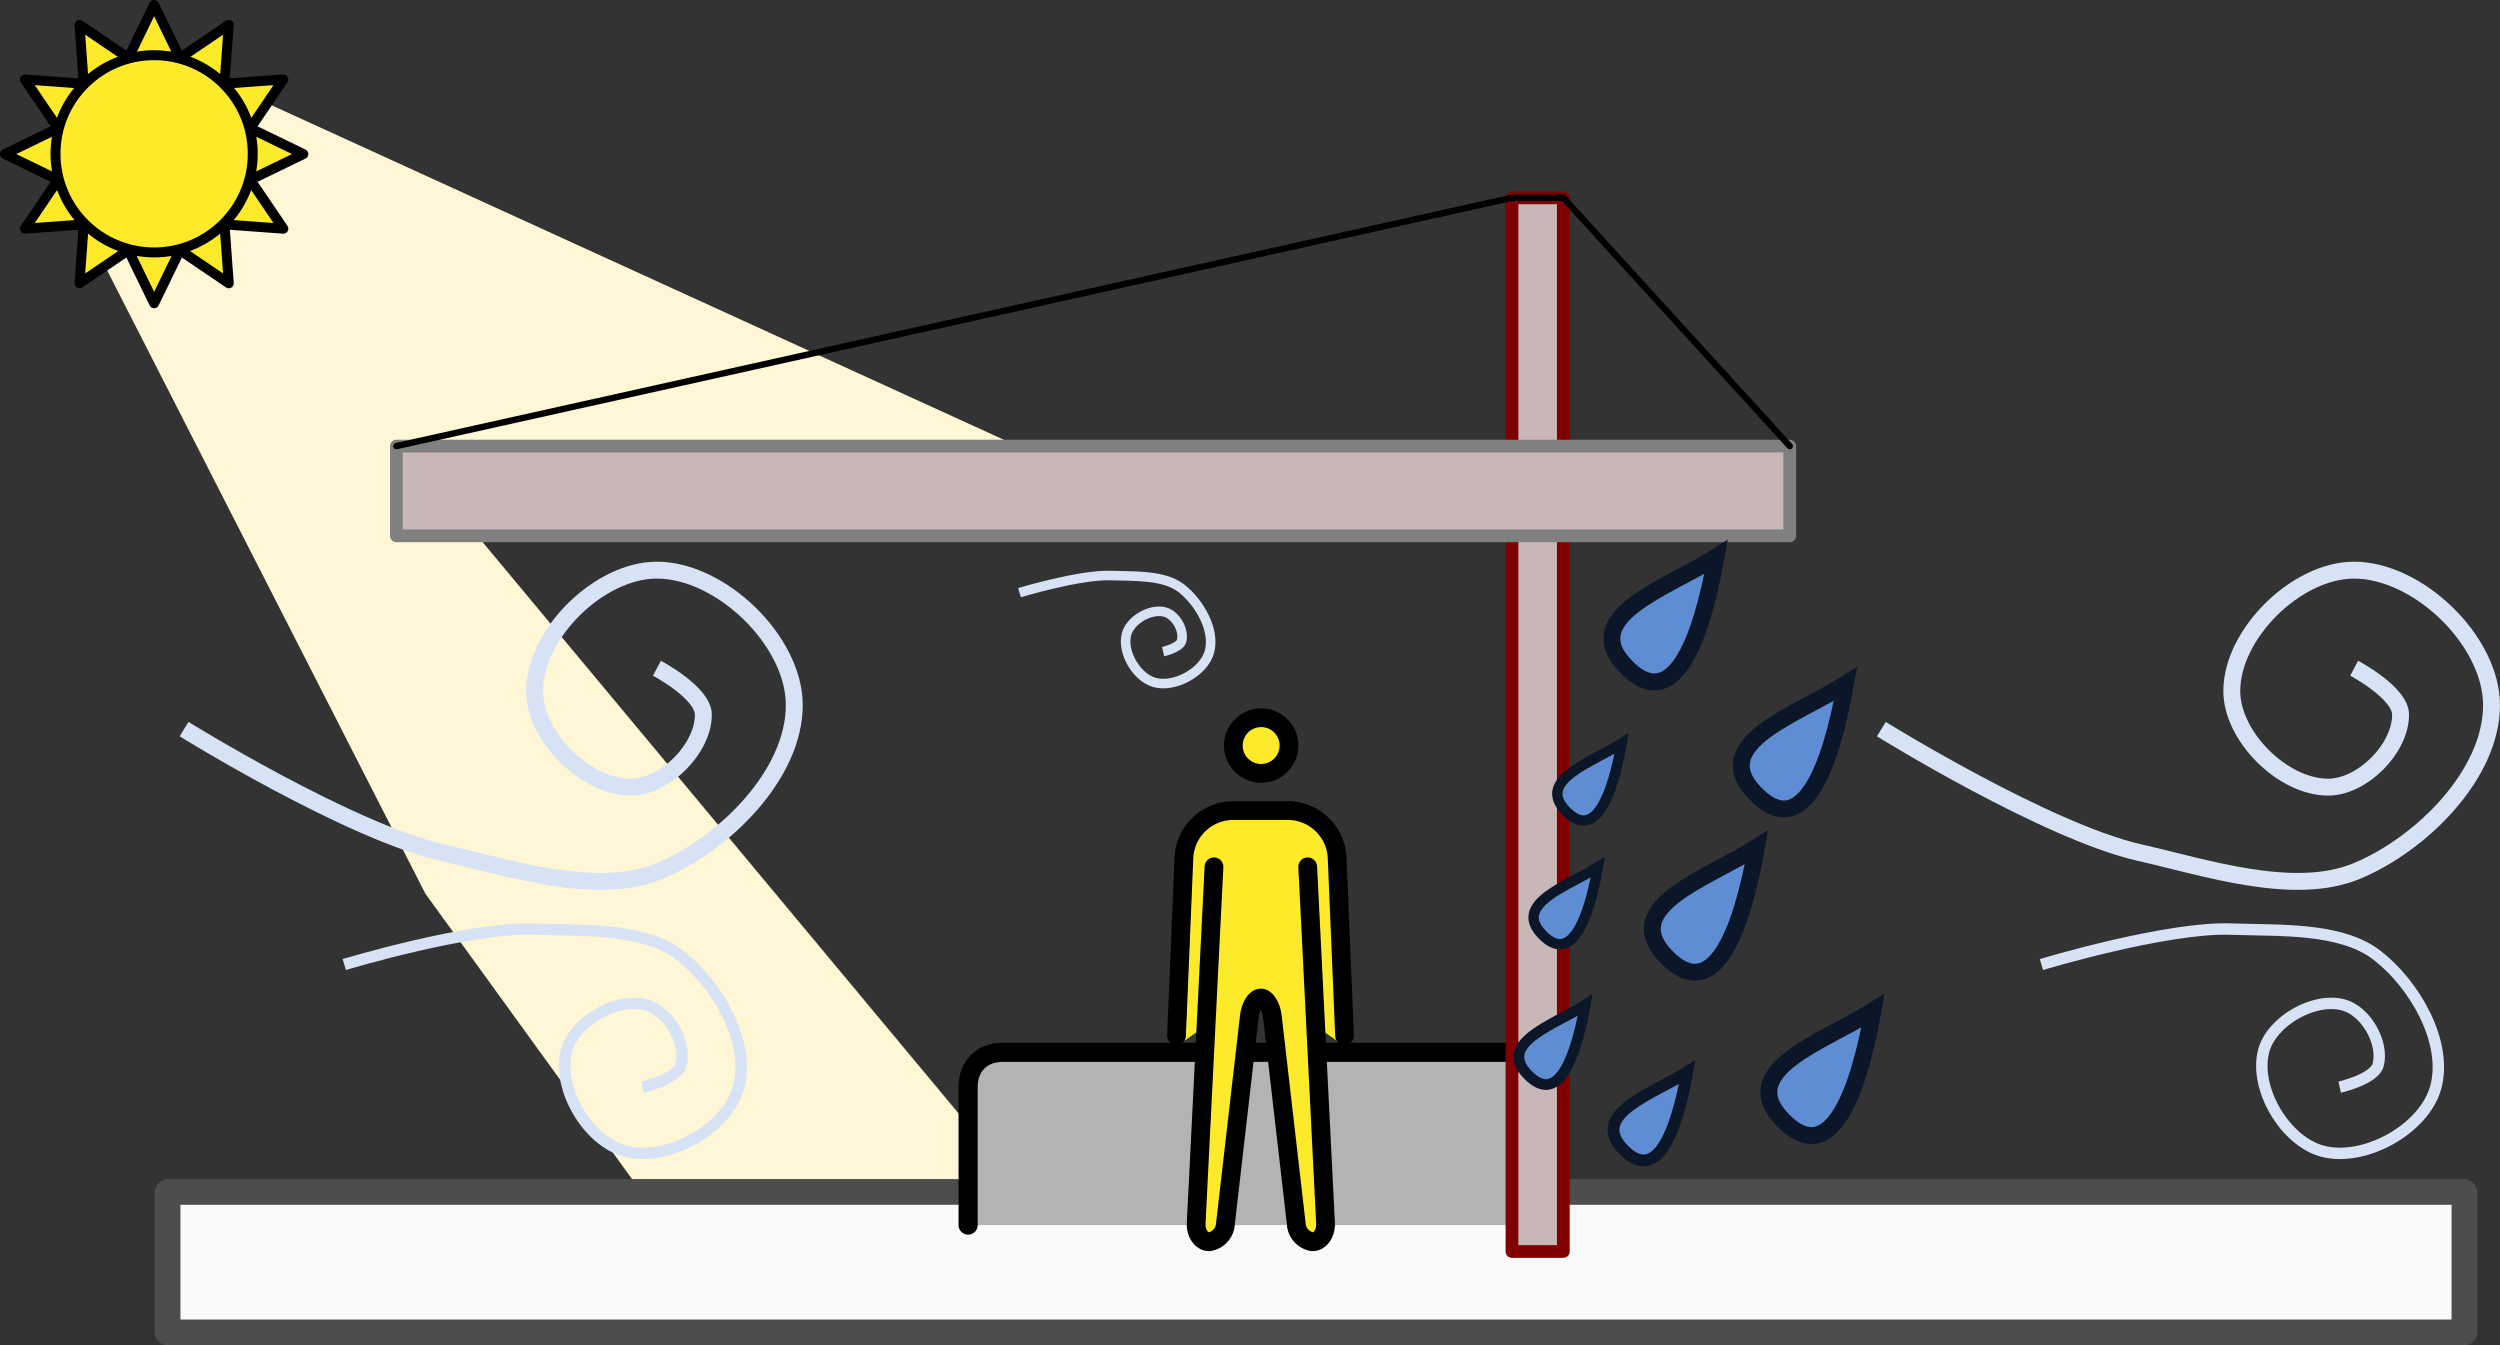 <?xml version="1.0" encoding="UTF-8" standalone="no"?>
<!-- Created with Inkscape (http://www.inkscape.org/) -->

<svg
   width="39.205mm"
   height="21.096mm"
   viewBox="0 0 39.205 21.096"
   version="1.1"
   id="svg336"
   xml:space="preserve"
   inkscape:version="1.2.2 (b0a8486541, 2022-12-01)"
   sodipodi:docname="instructions.svg"
   inkscape:export-filename="instructions.svg"
   inkscape:export-xdpi="300.34"
   inkscape:export-ydpi="300.34"
   xmlns:inkscape="http://www.inkscape.org/namespaces/inkscape"
   xmlns:sodipodi="http://sodipodi.sourceforge.net/DTD/sodipodi-0.dtd"
   xmlns="http://www.w3.org/2000/svg"
   xmlns:svg="http://www.w3.org/2000/svg"><rect x="0" y="0" width="39.205" height="21.096" fill="#333333" stroke="none"/><sodipodi:namedview
     id="namedview338"
     pagecolor="#ffffff"
     bordercolor="#999999"
     borderopacity="1"
     inkscape:showpageshadow="0"
     inkscape:pageopacity="0"
     inkscape:pagecheckerboard="0"
     inkscape:deskcolor="#d1d1d1"
     inkscape:document-units="mm"
     showgrid="false"
     inkscape:zoom="4.3392765"
     inkscape:cx="1249.1714"
     inkscape:cy="1577.2215"
     inkscape:window-width="1920"
     inkscape:window-height="1131"
     inkscape:window-x="1920"
     inkscape:window-y="32"
     inkscape:window-maximized="1"
     inkscape:current-layer="layer1"
     inkscape:lockguides="true" /><defs
     id="defs333" /><g
     inkscape:label="Layer 1"
     inkscape:groupmode="layer"
     id="layer1"
     transform="translate(-317.898,-350.952)"><g
       id="g137459"><path
         style="fill:#fff6d5;stroke:none;stroke-width:0.265px;stroke-linecap:butt;stroke-linejoin:miter;stroke-opacity:1"
         d="m 319.217,354.485 5.352,10.482 3.387,4.677 h 5.123 v -1.053 l -7.955,-9.548 10.275,-0.391 -13.969,-6.381"
         id="path106140"
         sodipodi:nodetypes="cccccccc" /><rect
         style="fill:#f9f9f9;fill-opacity:1;stroke:#4d4d4d;stroke-width:0.403;stroke-linecap:round;stroke-linejoin:round;stroke-dasharray:none;stroke-dashoffset:0;stroke-opacity:1;paint-order:markers fill stroke"
         id="rect106042"
         width="36.019"
         height="2.202"
         x="320.526"
         y="369.644" /><path
         style="fill:#b3b3b3;fill-opacity:1;stroke:#000000;stroke-width:0.3;stroke-linecap:round;stroke-linejoin:miter;stroke-dasharray:none;stroke-opacity:1"
         d="m 333.08,370.164 v -2.168 c 0,-0.325 0.217,-0.542 0.542,-0.542 h 8.094 c 0.325,0 0.542,0.217 0.542,0.542 v 2.168"
         id="path106044"
         sodipodi:nodetypes="cccccc" /><rect
         style="fill:#c8b7b7;fill-opacity:1;stroke:#800000;stroke-width:0.2;stroke-linecap:round;stroke-linejoin:round;stroke-dasharray:none;stroke-dashoffset:0;stroke-opacity:1;paint-order:markers fill stroke"
         id="rect106082"
         width="0.805"
         height="16.524"
         x="341.609"
         y="354.054" /><rect
         style="fill:#c8b7b7;fill-opacity:1;stroke:#808080;stroke-width:0.2;stroke-linecap:round;stroke-linejoin:round;stroke-dasharray:none;stroke-dashoffset:0;stroke-opacity:1;paint-order:markers fill stroke"
         id="rect106090"
         width="21.851"
         height="1.407"
         x="324.114"
         y="357.948" /><path
         style="fill:none;stroke:#d7e3f4;stroke-width:0.265px;stroke-linecap:butt;stroke-linejoin:miter;stroke-opacity:1"
         d="m 320.785,362.386 c 0,0 2.589,1.605 4.048,1.936 1.04,0.236 2.421,0.698 3.406,0.29 1.011,-0.419 2.122,-1.517 2.115,-2.611 -0.006,-1.006 -1.155,-2.112 -2.161,-2.108 -0.897,0.003 -1.91,0.996 -1.912,1.893 -0.002,0.712 0.798,1.51 1.51,1.51 0.536,0 1.137,-0.601 1.137,-1.137 10e-6,-0.343 -0.728,-0.728 -0.728,-0.728"
         id="path106092"
         sodipodi:nodetypes="csssssssc" /><path
         style="fill:none;stroke:#d7e3f4;stroke-width:0.179px;stroke-linecap:butt;stroke-linejoin:miter;stroke-opacity:1"
         d="m 323.297,366.078 c 0,0 1.972,-0.595 2.983,-0.556 0.721,0.028 1.703,-0.032 2.275,0.407 0.587,0.45 1.121,1.362 0.925,2.076 -0.18,0.656 -1.124,1.177 -1.78,0.999 -0.585,-0.159 -1.073,-0.985 -0.918,-1.571 0.123,-0.465 0.786,-0.847 1.251,-0.722 0.35,0.094 0.637,0.591 0.544,0.942 -0.06,0.224 -0.603,0.348 -0.603,0.348"
         id="path106094"
         sodipodi:nodetypes="csssssssc" /><g
         id="g106112"
         transform="matrix(0.078,0,0,0.078,317.507,350.56)"><g
           id="g106098"><polygon
             fill="#fcea2b"
             stroke="none"
             points="16.676,41.181 6,36 16.677,30.818 10.018,20.994 21.858,21.858 20.994,10.018 30.819,16.676 36,6 41.182,16.677 51.006,10.018 50.142,21.858 61.982,20.994 55.324,30.819 66,36 55.324,41.182 61.982,51.006 50.142,50.142 51.006,61.982 41.181,55.324 36,66 30.818,55.324 20.994,61.982 21.858,50.142 10.018,51.006 "
             id="polygon106096" /></g><g
           id="g106100" /><g
           id="g106102" /><g
           id="g106104" /><g
           id="g106110"><circle
             cx="36"
             cy="35.95"
             r="19.828"
             fill="none"
             stroke="#000000"
             stroke-linecap="round"
             stroke-linejoin="round"
             stroke-miterlimit="10"
             stroke-width="2"
             id="circle106106" /><polygon
             fill="none"
             stroke="#000000"
             stroke-linecap="round"
             stroke-linejoin="round"
             stroke-miterlimit="10"
             stroke-width="2"
             points="16.676,41.181 6,36 16.677,30.818 10.018,20.994 21.858,21.858 20.994,10.018 30.819,16.676 36,6 41.182,16.677 51.006,10.018 50.142,21.858 61.982,20.994 55.324,30.819 66,36 55.324,41.182 61.982,51.006 50.142,50.142 51.006,61.982 41.181,55.324 36,66 30.818,55.324 20.994,61.982 21.858,50.142 10.018,51.006 "
             id="polygon106108" /></g></g><g
         id="g106138"
         transform="matrix(0.147,0,0,0.147,332.471,361.078)"><g
           id="g106114" /><g
           id="g106122"><g
             id="g106120"><path
               fill="#fcea2b"
               d="m 42.533,22.288 a 4.3,4.3 0 0 0 -4.209,-4.131 h -6 a 4.3,4.3 0 0 0 -4.209,4.131 l -0.792,19.439 a 1.017,1.017 0 0 1 -0.121,0.437 L 30.136,40.07 29.422,62.203 a 1.232,1.232 0 0 0 0.25,0.879 0.241,0.241 0 0 0 0.152,0.09 c 0.214,0 0.656,-0.427 0.735,-1.125 l 2.899,-22.503 a 4.925,4.925 0 0 1 0.403,-1.192 l 0.725,-0.805 H 36.21 l 0.984,0.623 a 4.926,4.926 0 0 1 0.352,1.341 l 2.542,22.534 c 0.079,0.698 0.522,1.125 0.736,1.125 a 0.242,0.242 0 0 0 0.152,-0.09 c 0.192,-0.248 0.489,-0.585 0.457,-0.9 L 40.501,40.07 44,42.5"
               id="path106116" /><circle
               cx="35.404"
               cy="10.651"
               r="2.969"
               fill="#fcea2b"
               id="circle106118" /></g></g><g
           id="g106136"><g
             id="g106134"><g
               id="g106130"><circle
                 cx="35.404"
                 cy="10.651"
                 r="2.969"
                 fill="none"
                 stroke="#000000"
                 stroke-miterlimit="10"
                 stroke-width="2"
                 id="circle106124" /><path
                 fill="none"
                 stroke="#000000"
                 stroke-linecap="round"
                 stroke-linejoin="round"
                 stroke-width="2"
                 d="m 40.37,23.589 1.9,38 c 0.055,1.1 -0.575,2 -1.4,2 a 2.076,2.076 0 0 1 -1.729,-1.987 l -2.542,-22.031 c -0.129,-1.093 -0.679,-1.987 -1.229,-1.987 -0.55,0 -1.103,0.894 -1.229,1.987 l -2.539,22.031 a 2.076,2.076 0 0 1 -1.729,1.987 c -0.825,0 -1.455,-0.9 -1.4,-2 l 1.9,-38"
                 id="path106126" /><path
                 fill="none"
                 stroke="#000000"
                 stroke-linecap="round"
                 stroke-linejoin="round"
                 stroke-width="2"
                 d="m 26.373,41.589 0.792,-19 a 5.274,5.274 0 0 1 5.208,-5 h 6"
                 id="path106128" /></g><path
               fill="none"
               stroke="#000000"
               stroke-linecap="round"
               stroke-linejoin="round"
               stroke-width="2"
               d="m 38.3,17.589 a 5.274,5.274 0 0 1 5.208,5 l 0.792,19"
               id="path106132" /></g></g></g><path
         style="fill:none;stroke:#000000;stroke-width:0.1;stroke-linecap:round;stroke-linejoin:round;stroke-dasharray:none;stroke-opacity:1"
         d="m 324.114,357.948 17.495,-3.895 h 0.805 l 3.551,3.895"
         id="path106142" /><path
         style="fill:#5f8dd3;stroke:#0b1728;stroke-width:0.187px;stroke-linecap:butt;stroke-linejoin:miter;stroke-opacity:1"
         d="m 344.357,367.765 c -0.543,0.344 -1.532,0.657 -1.009,1.206 0.523,0.549 0.837,-0.246 1.009,-1.206 z"
         id="path105970-8"
         sodipodi:nodetypes="czc" /><path
         style="fill:#5f8dd3;stroke:#0b1728;stroke-width:0.265px;stroke-linecap:butt;stroke-linejoin:miter;stroke-opacity:1"
         d="m 344.809,359.688 c -0.768,0.486 -2.164,0.928 -1.425,1.704 0.739,0.776 1.182,-0.348 1.425,-1.704 z"
         id="path105972-0"
         sodipodi:nodetypes="czc" /><path
         style="fill:#5f8dd3;stroke:#0b1728;stroke-width:0.265px;stroke-linecap:butt;stroke-linejoin:miter;stroke-opacity:1"
         d="m 346.839,361.68 c -0.768,0.486 -2.164,0.928 -1.425,1.704 0.739,0.776 1.182,-0.348 1.425,-1.704 z"
         id="path105976-4"
         sodipodi:nodetypes="czc" /><path
         style="fill:#5f8dd3;stroke:#0b1728;stroke-width:0.265px;stroke-linecap:butt;stroke-linejoin:miter;stroke-opacity:1"
         d="m 345.444,364.241 c -0.768,0.486 -2.164,0.928 -1.425,1.704 0.739,0.776 1.182,-0.348 1.425,-1.704 z"
         id="path105978-2"
         sodipodi:nodetypes="czc" /><path
         style="fill:#5f8dd3;stroke:#0b1728;stroke-width:0.265px;stroke-linecap:butt;stroke-linejoin:miter;stroke-opacity:1"
         d="m 347.271,366.802 c -0.768,0.486 -2.164,0.928 -1.425,1.704 0.739,0.776 1.182,-0.348 1.425,-1.704 z"
         id="path105980-9"
         sodipodi:nodetypes="czc" /><path
         style="fill:none;stroke:#d7e3f4;stroke-width:0.15;stroke-linecap:butt;stroke-linejoin:miter;stroke-dasharray:none;stroke-opacity:1"
         d="m 333.886,360.246 c 0,0 0.95,-0.287 1.437,-0.268 0.347,0.013 0.82,-0.015 1.096,0.196 0.283,0.217 0.54,0.656 0.445,1 -0.087,0.316 -0.541,0.567 -0.858,0.481 -0.282,-0.076 -0.517,-0.474 -0.442,-0.757 0.059,-0.224 0.378,-0.408 0.602,-0.348 0.169,0.045 0.307,0.285 0.262,0.453 -0.029,0.108 -0.29,0.168 -0.29,0.168"
         id="path106006-6"
         sodipodi:nodetypes="csssssssc" /><path
         style="fill:#5f8dd3;stroke:#0b1728;stroke-width:0.168px;stroke-linecap:butt;stroke-linejoin:miter;stroke-opacity:1"
         d="m 342.757,366.714 c -0.488,0.309 -1.377,0.591 -0.907,1.084 0.47,0.494 0.752,-0.221 0.907,-1.084 z"
         id="path106010-0"
         sodipodi:nodetypes="czc" /><path
         style="fill:#5f8dd3;stroke:#0b1728;stroke-width:0.163px;stroke-linecap:butt;stroke-linejoin:miter;stroke-opacity:1"
         d="m 343.329,362.611 c -0.474,0.3 -1.336,0.573 -0.88,1.052 0.456,0.479 0.73,-0.215 0.88,-1.052 z"
         id="path106012-4"
         sodipodi:nodetypes="czc" /><path
         style="fill:#5f8dd3;stroke:#0b1728;stroke-width:0.163px;stroke-linecap:butt;stroke-linejoin:miter;stroke-opacity:1"
         d="m 342.957,364.55 c -0.474,0.3 -1.336,0.573 -0.88,1.052 0.456,0.479 0.73,-0.215 0.88,-1.052 z"
         id="path106014-2"
         sodipodi:nodetypes="czc" /><path
         style="fill:none;stroke:#d7e3f4;stroke-width:0.265px;stroke-linecap:butt;stroke-linejoin:miter;stroke-opacity:1"
         d="m 347.401,362.386 c 0,0 2.589,1.605 4.048,1.936 1.04,0.236 2.421,0.698 3.406,0.29 1.011,-0.419 2.122,-1.517 2.115,-2.611 -0.006,-1.006 -1.155,-2.112 -2.161,-2.108 -0.897,0.003 -1.91,0.996 -1.912,1.893 -0.002,0.712 0.798,1.51 1.51,1.51 0.536,0 1.137,-0.601 1.137,-1.137 10e-6,-0.343 -0.728,-0.728 -0.728,-0.728"
         id="path106261"
         sodipodi:nodetypes="csssssssc" /><path
         style="fill:none;stroke:#d7e3f4;stroke-width:0.179px;stroke-linecap:butt;stroke-linejoin:miter;stroke-opacity:1"
         d="m 349.912,366.078 c 0,0 1.972,-0.595 2.983,-0.556 0.721,0.028 1.703,-0.032 2.275,0.407 0.587,0.45 1.121,1.362 0.925,2.076 -0.18,0.656 -1.124,1.177 -1.78,0.999 -0.585,-0.159 -1.073,-0.985 -0.918,-1.571 0.123,-0.465 0.786,-0.847 1.251,-0.722 0.35,0.094 0.637,0.591 0.544,0.942 -0.06,0.224 -0.603,0.348 -0.603,0.348"
         id="path106263"
         sodipodi:nodetypes="csssssssc" /></g></g><style
     type="text/css"
     id="style3760">
	.st0{fill-rule:evenodd;clip-rule:evenodd;fill:#388344;}
	.st1{fill-rule:evenodd;clip-rule:evenodd;fill:#1F1D21;}
</style><style
     type="text/css"
     id="style3760-5">
	.st0{fill-rule:evenodd;clip-rule:evenodd;fill:#388344;}
	.st1{fill-rule:evenodd;clip-rule:evenodd;fill:#1F1D21;}
</style><style
     type="text/css"
     id="style3760-9">
	.st0{fill-rule:evenodd;clip-rule:evenodd;fill:#388344;}
	.st1{fill-rule:evenodd;clip-rule:evenodd;fill:#1F1D21;}
</style><style
     type="text/css"
     id="style3760-7">
	.st0{fill-rule:evenodd;clip-rule:evenodd;fill:#388344;}
	.st1{fill-rule:evenodd;clip-rule:evenodd;fill:#1F1D21;}
</style></svg>
